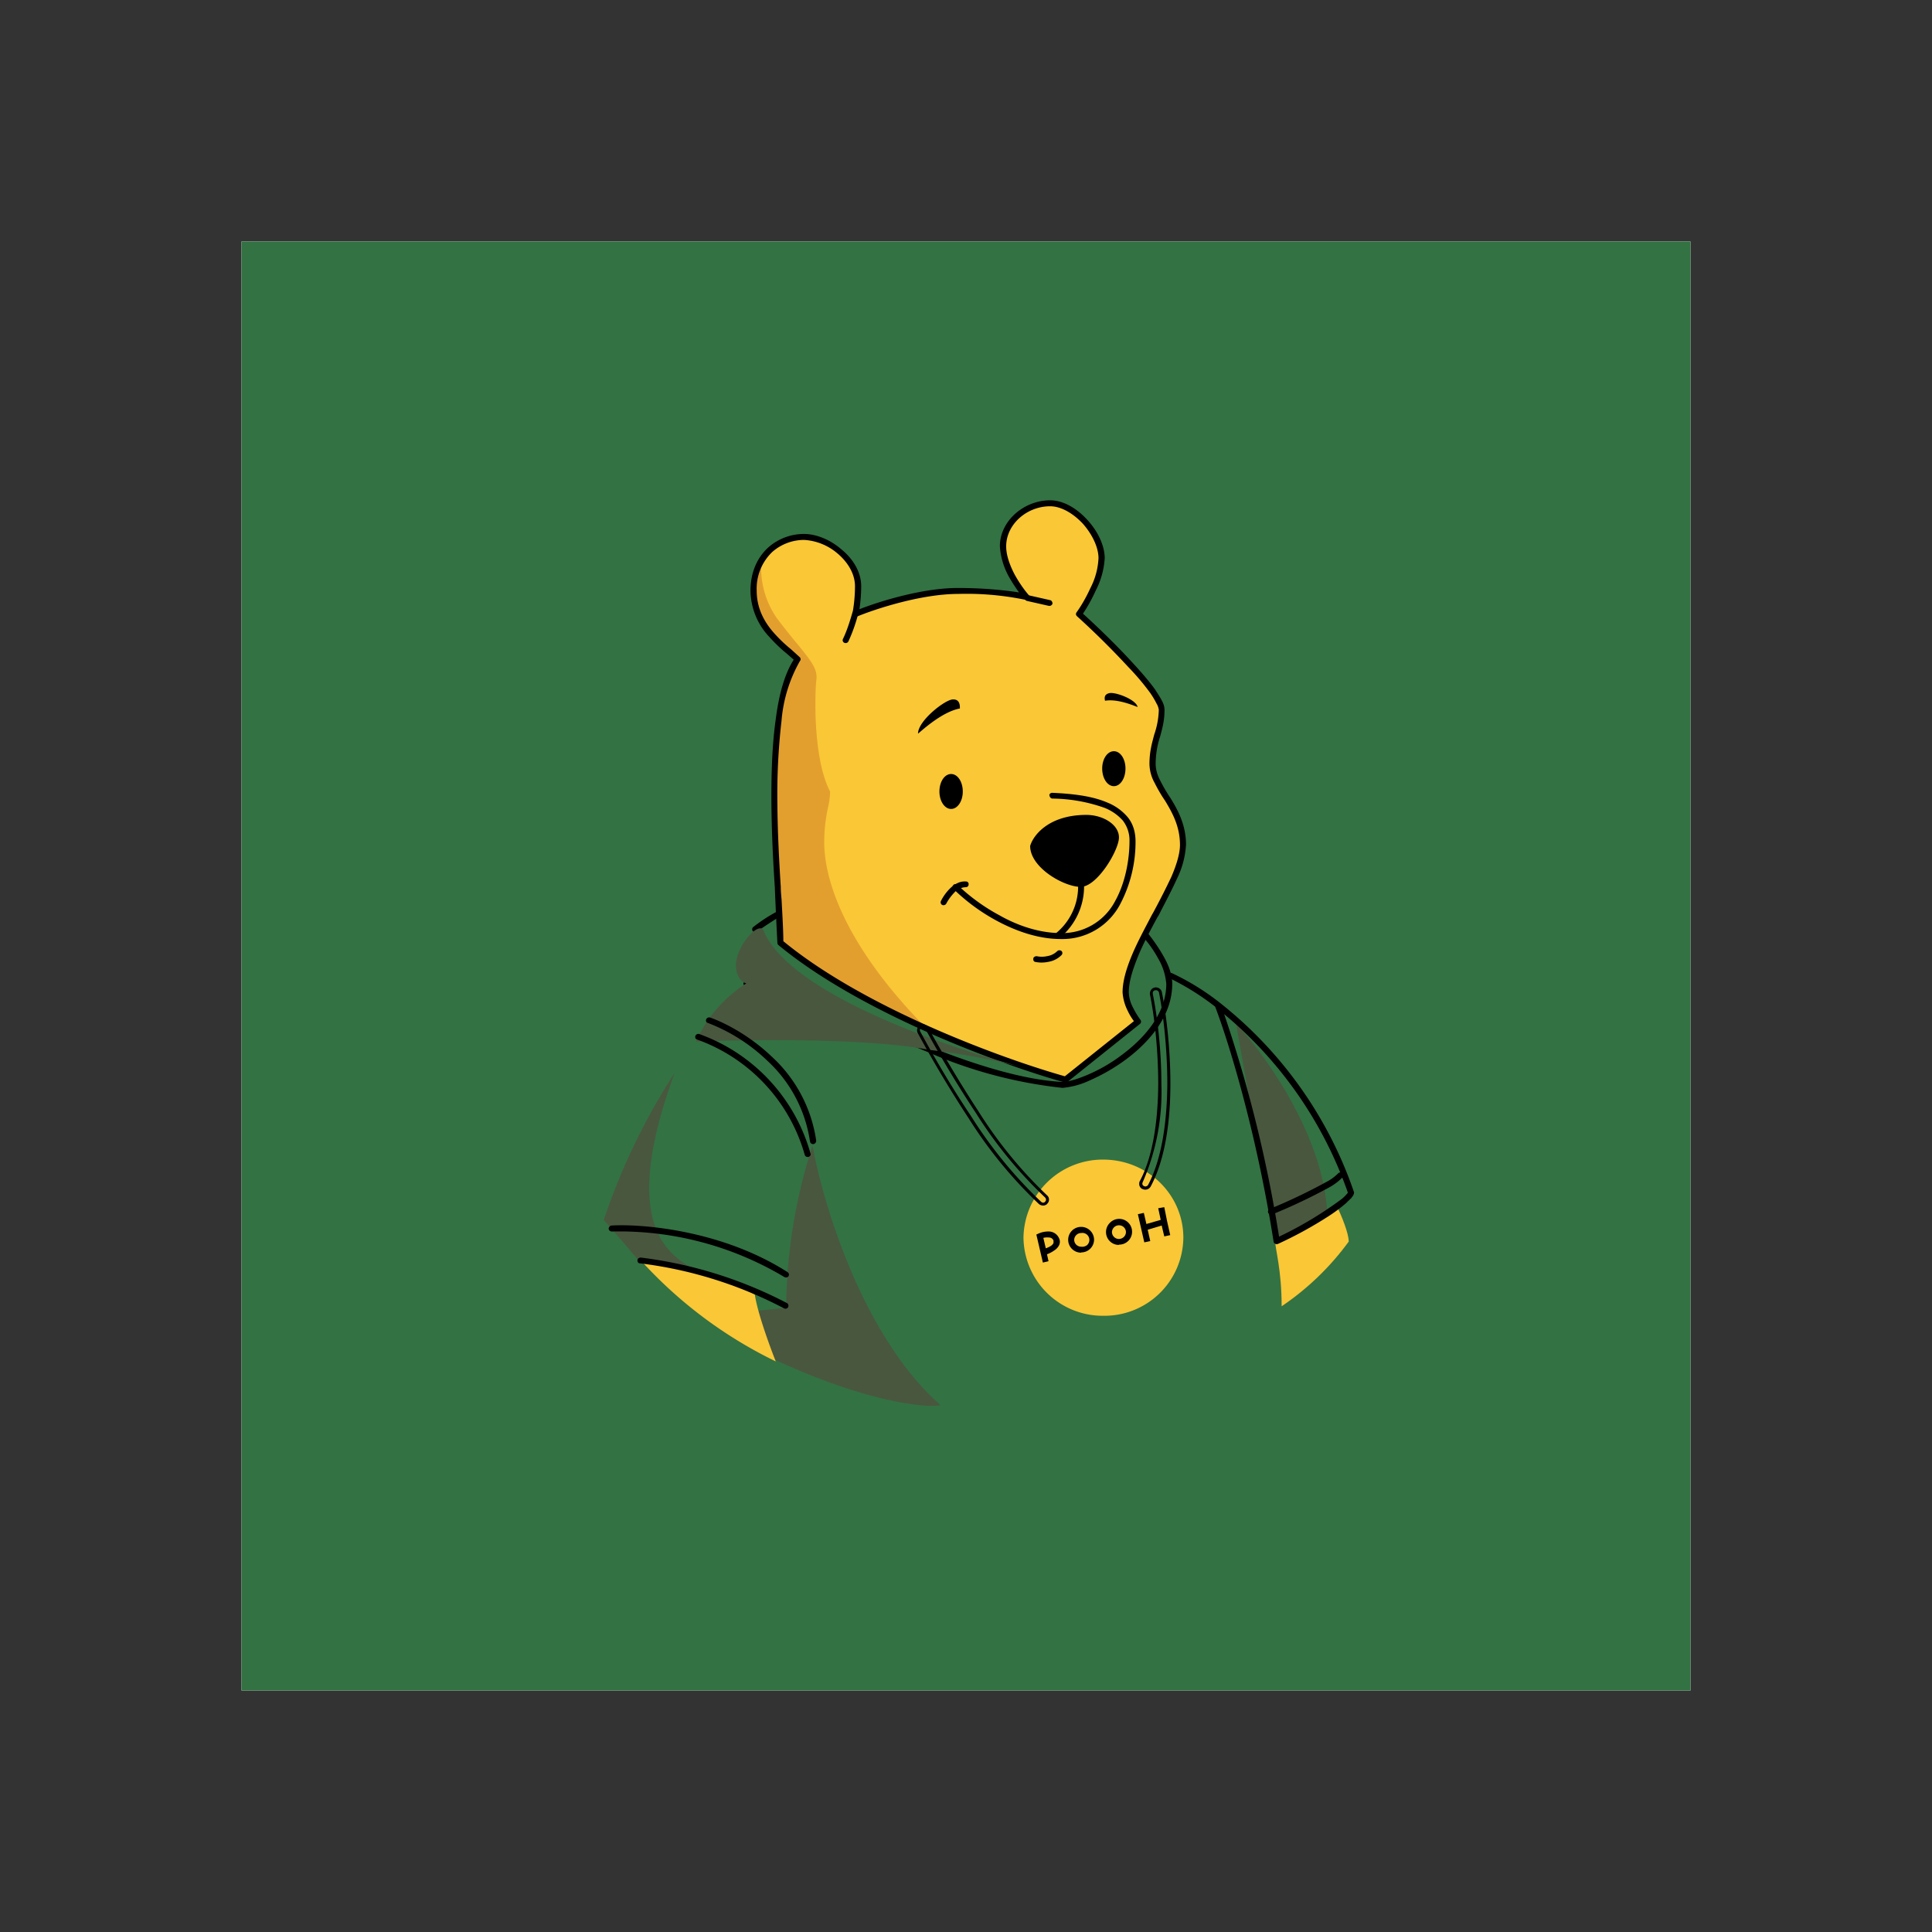 <svg xmlns="http://www.w3.org/2000/svg" xmlns:xlink="http://www.w3.org/1999/xlink" width="24" height="24" viewBox="0 0 24 24"><rect x="0" y="0" width="24" height="24" fill="#333333" stroke="none"/><g fill="none"><path fill="#fff" d="M21 3H3v18h18z"/><path fill="#337243" d="M3 3h18v18H3z"/><path fill="#FAC736" d="M9.695 11.711c1.038.861 2.797 1.492 3.543 1.7l.9-.72c-.052-.064-.155-.225-.155-.363c0-.537.714-1.369.714-1.832s-.38-.707-.38-1.006s.113-.408.113-.672c0-.205-.685-.88-1.025-1.19c.096-.134.28-.459.28-.693c0-.29-.335-.685-.64-.685c-.306 0-.585.241-.585.537c0 .234.192.517.289.63a3.7 3.7 0 0 0-.849-.077c-.466 0-1.044.192-1.273.289c.01-.051.033-.186.033-.347c0-.335-.386-.61-.675-.61c-.286 0-.624.205-.624.668s.412.707.547.851c-.483.691-.213 2.951-.213 3.52"/><path fill="#E39F2E" d="M11.512 12.777c-.644-.289-1.315-.652-1.817-1.067c0-.116-.012-.302-.025-.53c-.055-.894-.145-2.44.238-2.99c-.026-.028-.065-.06-.103-.096c-.177-.151-.444-.382-.444-.755a.7.7 0 0 1 .097-.373a1.1 1.1 0 0 0 .192.713q.158.207.267.335c.16.199.238.295.225.424c-.022.19-.042.99.17 1.395a1 1 0 0 1-.028.206c-.02.103-.045.225-.045.43c0 .344.15 1.17 1.272 2.308"/><path fill="#000" d="M13.045 6.289c-.29 0-.546.225-.546.498c0 .11.044.231.102.344c.061.112.132.209.18.263c.01.013.01.033 0 .045a.04.04 0 0 1-.038.013a3.6 3.6 0 0 0-.842-.074c-.457 0-1.029.187-1.26.283a.04.04 0 0 1-.039-.006a.04.04 0 0 1-.011-.016a.03.03 0 0 1-.002-.02c.01-.045.032-.18.032-.337c0-.151-.087-.296-.215-.405a.7.7 0 0 0-.418-.17a.6.6 0 0 0-.395.15a.63.63 0 0 0-.193.483c0 .218.096.389.212.52q.1.113.215.206l.11.1c.01.013.013.032 0 .045a1.8 1.8 0 0 0-.229.746a8 8 0 0 0-.051 1.038c.003.363.023.72.042 1.022c0 .055.006.11.01.16c.012.22.022.4.022.515c1.028.845 2.745 1.466 3.497 1.678l.858-.685a.7.7 0 0 1-.077-.128a.6.6 0 0 1-.064-.229c0-.141.048-.298.116-.462c.067-.161.16-.332.247-.499l.02-.035c.083-.154.16-.305.225-.444c.064-.15.105-.286.105-.392c0-.225-.09-.392-.183-.546l-.032-.048a2 2 0 0 1-.1-.177a.5.5 0 0 1-.064-.235c0-.154.032-.26.058-.36l.003-.01a1 1 0 0 0 .055-.302a.2.2 0 0 0-.029-.08a1 1 0 0 0-.077-.129a3 3 0 0 0-.27-.32q-.306-.331-.64-.634a.04.04 0 0 1-.013-.023a.04.04 0 0 1 .007-.025c.048-.065.116-.177.173-.303a.9.9 0 0 0 .1-.37c0-.134-.077-.295-.193-.427c-.119-.128-.27-.218-.408-.218m-.624.498c0-.318.3-.572.624-.572c.17 0 .338.106.463.244c.128.138.215.318.215.476a1 1 0 0 1-.11.398a2 2 0 0 1-.16.29c.17.154.418.392.62.614c.11.119.206.231.277.33c.032.052.064.097.084.139c.022.038.032.08.032.112c0 .132-.026.225-.052.322l-.003.01a1.1 1.1 0 0 0-.055.34q.001.101.055.203q.057.114.129.221c.096.155.193.338.193.58a1.1 1.1 0 0 1-.113.423c-.064.142-.145.293-.225.45l-.02.032c-.09.168-.18.335-.244.496s-.109.305-.109.434a.45.45 0 0 0 .055.192a1 1 0 0 0 .09.148a.036.036 0 0 1-.007.051l-.9.72l-.015.007h-.017c-.749-.209-2.51-.842-3.558-1.707a.04.04 0 0 1-.013-.029q-.018-.345-.032-.69c-.02-.303-.039-.663-.042-1.023c-.003-.363.007-.73.052-1.051c.038-.305.109-.572.225-.752l-.08-.07l-.04-.033a2 2 0 0 1-.186-.183a.85.85 0 0 1-.231-.57c0-.24.09-.417.218-.536a.67.67 0 0 1 .447-.17c.154 0 .331.074.466.193c.138.112.244.276.244.456c0 .116-.012.219-.022.286c.264-.103.79-.264 1.222-.264c.353 0 .613.033.761.055a2 2 0 0 1-.125-.193a.9.9 0 0 1-.113-.379"/><path fill="#49573E" d="M7.953 15.683a19 19 0 0 0-.453-.527a8 8 0 0 1 .88-1.826c-.739 2.015.02 2.286.27 2.46a3 3 0 0 0-.697-.107m3.729 1.771c-.965-.852-1.46-2.504-1.588-3.224a6.7 6.7 0 0 0-.328 2.015l-.434.046a.78.78 0 0 0 .193.552c1.253.601 2.041.65 2.157.611"/><path fill="#FAC736" d="M9.377 16.083c.033.225.187.646.26.829a5.5 5.5 0 0 1-1.655-1.231c.463-.01 1.27.318 1.395.402"/><path fill="#49573E" d="M16.484 15.012c-.074-.952-.784-1.929-1.128-2.295c.138.82.392 2.144.501 2.706l.569-.087a1 1 0 0 0 .058-.321z"/><path fill="#FAC736" d="M16.757 15.42c-.23.316-.513.589-.836.807c0-.456-.08-.71-.08-.807c.141-.051.572-.305.771-.424c.049.097.142.322.142.424z"/><path fill="#000" d="M10.633 7.587c.02.006.033.026.026.045a2 2 0 0 1-.119.334a.04.04 0 0 1-.021.02a.04.04 0 0 1-.043-.01l-.007-.013a.04.04 0 0 1 .004-.029c.054-.11.096-.257.115-.321c.004-.016.026-.033.045-.026m2.096-.164a.04.04 0 0 1 .045-.029l.27.061c.02.003.032.026.03.045a.04.04 0 0 1-.046.026l-.27-.061a.04.04 0 0 1-.029-.028zm1.784 4.683a.034.034 0 0 1 .048-.016q.316.149.588.363a5.1 5.1 0 0 1 1.672 2.36a.1.1 0 0 1-.01.035l-.022.032l-.07.068a2 2 0 0 1-.226.167a5 5 0 0 1-.617.337a.04.04 0 0 1-.032 0a.04.04 0 0 1-.015-.011a.03.03 0 0 1-.008-.018c-.221-1.408-.575-2.526-.726-2.918a3.2 3.2 0 0 0-.575-.358a.04.04 0 0 1-.01-.027q0-.008.003-.014m.694.492c.306.9.534 1.825.682 2.764q.413-.196.78-.469a.5.5 0 0 0 .075-.077a5.05 5.05 0 0 0-1.537-2.218"/><path fill="#000" d="M9.695 11.338c.01.02.007.042-.013.051a5 5 0 0 0-.273.18a.04.04 0 0 1-.051.003l-.01-.01a.04.04 0 0 1-.003-.028l.006-.013q.138-.11.293-.193q.013-.008.027-.005q.016.003.024.015m4.516.263l.013-.008a.04.04 0 0 1 .03 0l.012.008c.048.061.122.161.183.27c.065.11.113.235.113.35c0 .386-.267.708-.566.933a2.3 2.3 0 0 1-.45.263a1 1 0 0 1-.347.097a5.7 5.7 0 0 1-1.671-.444a15 15 0 0 1-1.363-.633c-.45-.241-.778-.218-.878-.183a.04.04 0 0 1-.048-.02a.035.035 0 0 1 .022-.048c.126-.045.476-.06.939.187q.66.35 1.35.63c.563.225 1.17.414 1.649.437c.064 0 .18-.032.315-.09a2 2 0 0 0 .437-.257c.29-.219.537-.52.537-.871a.74.74 0 0 0-.103-.319a1.4 1.4 0 0 0-.184-.262l-.002-.015a.04.04 0 0 1 .012-.025m2.469 2.97c.016.016.016.039 0 .052a.7.7 0 0 1-.164.125q-.348.19-.713.338a.04.04 0 0 1-.049-.02l-.003-.014a.04.04 0 0 1 .01-.026l.013-.008q.36-.148.7-.334a.6.6 0 0 0 .151-.11a.04.04 0 0 1 .028-.01l.015.002l.012.009zm-6.936 1.293a4 4 0 0 0-2.141-.566a.04.04 0 0 1-.042-.032c0-.023.016-.039.035-.042c.396-.023 1.383.064 2.186.578q.029.022.013.052a.04.04 0 0 1-.051.01"/><path fill="#49573E" d="M11.544 13.042c-.75-.148-2.244-.129-2.9-.103c.134-.297.352-.549.627-.723c-.042-.01-.129-.068-.129-.231c0-.206.248-.521.338-.44c.299.793 2.314 1.484 3.285 1.728a9 9 0 0 0-1.222-.231"/><path fill="#000" d="M8.638 12.868a.04.04 0 0 1 .048-.023a2.21 2.21 0 0 1 1.385 1.494q0 .008-.005.015a.04.04 0 0 1-.024.018q-.015.002-.027-.004a.04.04 0 0 1-.018-.021A2.14 2.14 0 0 0 8.65 12.91l-.01-.01l-.004-.014q0-.008.002-.015z"/><path fill="#000" d="M8.773 12.662a.04.04 0 0 1 .048-.022c.196.07.495.228.762.482c.301.274.498.645.556 1.048c0 .02-.013.038-.032.042a.04.04 0 0 1-.04-.018l-.005-.015a1.7 1.7 0 0 0-.534-1.006a2.2 2.2 0 0 0-.746-.47l-.009-.011a.04.04 0 0 1 0-.03m4.722-2.539c-.47 0-.662.257-.698.386c0 .27.421.508.627.508s.476-.457.476-.614c0-.161-.2-.28-.405-.28m-.309 1.69a.036.036 0 0 1 0 .052a.3.3 0 0 1-.167.084a.4.4 0 0 1-.165-.001a.04.04 0 0 1-.018-.023v-.015c0-.02.022-.032.042-.032a.3.3 0 0 0 .128 0a.23.23 0 0 0 .129-.064a.04.04 0 0 1 .051 0m-1.334-.723a.6.6 0 0 0-.096.132a.04.04 0 0 1-.048.02l-.013-.008a.04.04 0 0 1-.01-.027q0-.007.003-.014a.6.6 0 0 1 .11-.154c.051-.051.119-.096.202-.09c.02 0 .036.016.032.039c0 .019-.016.032-.035.032a.2.2 0 0 0-.145.07"/><path fill="#000" d="M13.035 9.881c0-.02.02-.035.042-.032c.225.01.479.035.675.119a.65.65 0 0 1 .254.18q.098.118.1.299a1.66 1.66 0 0 1-.187.778a.81.81 0 0 1-.74.44c-.292 0-.575-.106-.81-.234a2.4 2.4 0 0 1-.523-.386a.035.035 0 0 1 .025-.062a.04.04 0 0 1 .026.01c.097.097.283.251.511.373c.225.129.498.225.772.225a.74.74 0 0 0 .675-.402c.128-.231.176-.52.176-.742a.4.4 0 0 0-.083-.254a.6.6 0 0 0-.225-.157a2 2 0 0 0-.653-.116a.04.04 0 0 1-.032-.039z"/><path fill="#000" d="M13.424 10.939c.023-.003.042.013.042.032a.83.83 0 0 1-.299.678a.039.039 0 0 1-.063-.033l.005-.014l.01-.01a.75.75 0 0 0 .273-.615c0-.019.013-.038.032-.041zM11.96 9.833c0 .12-.065.216-.145.216s-.145-.097-.145-.216c0-.122.064-.218.145-.218s.145.096.145.218m2.021-.286c0 .122-.064.219-.144.219s-.145-.097-.145-.219c0-.119.064-.215.145-.215s.144.096.144.215m-2.057-.746c-.231.042-.495.296-.52.312c0-.16.334-.42.43-.424c.097-.007.09.09.09.112m1.803-.096c.167-.029.386.074.405.077c-.022-.096-.289-.193-.357-.17c-.07.019-.05.077-.048.093m-5.808 6.95c0-.02.02-.033.042-.033c.634.078 1.25.27 1.816.566c.016.01.022.032.013.051a.04.04 0 0 1-.023.017a.04.04 0 0 1-.029-.004a5.2 5.2 0 0 0-1.801-.56l-.011-.01a.04.04 0 0 1-.007-.028"/><path fill="#FAC736" d="M14.7 15.375a.98.98 0 0 1-.996.97a.983.983 0 0 1-.99-.97a.984.984 0 0 1 .99-.97c.55 0 .996.433.996.97"/><path fill="#000" d="M11.428 12.733a.077.077 0 0 1 .103.032c.135.247.363.643.626 1.044c.239.38.524.73.849 1.039a.07.07 0 0 1 .006.102c-.025.033-.074.033-.106.007a5.5 5.5 0 0 1-.874-1.067a15 15 0 0 1-.633-1.06a.074.074 0 0 1 .032-.096zm.067.048a.04.04 0 0 0-.02-.017a.04.04 0 0 0-.028 0a.036.036 0 0 0-.016.049c.135.25.363.652.633 1.054q.368.585.868 1.061c.016.016.039.016.051 0l.009-.012a.04.04 0 0 0-.009-.04a5.4 5.4 0 0 1-.858-1.047q-.337-.51-.63-1.048m2.697 1.99a.07.07 0 0 1-.04-.072q0-.015.008-.028c.167-.315.225-.765.228-1.205c0-.44-.051-.862-.103-1.113a.08.08 0 0 1 .034-.076a.1.1 0 0 1 .027-.01c.039-.007.08.019.087.058c.052.26.106.69.106 1.14s-.06.926-.244 1.273a.08.08 0 0 1-.045.037a.08.08 0 0 1-.058-.005m.206-2.437a.04.04 0 0 0-.03-.032h-.015a.035.035 0 0 0-.033.03v.015c.052.254.107.675.107 1.119a2.8 2.8 0 0 1-.232 1.221c-.01.02-.003.039.016.048c.016.01.042.003.052-.016c.177-.337.234-.807.238-1.253c0-.447-.052-.875-.103-1.132"/><path fill="#000" fill-rule="evenodd" d="m12.961 15.378l.03.129a.3.3 0 0 0 .067-.032a.1.1 0 0 0 .029-.033v-.032c-.013-.029-.036-.038-.064-.038a.2.2 0 0 0-.065.006zm.045.203a.4.4 0 0 0 .097-.052a.16.16 0 0 0 .055-.064a.1.1 0 0 0-.004-.087a.14.14 0 0 0-.128-.08a.3.3 0 0 0-.126.026l-.026.012l.081.348l.07-.017zm.425-.094a.1.1 0 0 0 .071-.018a.087.087 0 0 0-.071-.152a.087.087 0 0 0-.087.084c0 .048.039.086.087.086m0 .071a.16.16 0 0 0 .16-.157a.161.161 0 0 0-.274-.114a.16.16 0 0 0 .114.274zm.466-.167c.051 0 .09-.039.09-.087a.086.086 0 0 0-.087-.083a.087.087 0 0 0-.087.083c0 .048.039.087.087.087zm0 .07a.16.16 0 1 0-.11-.27a.16.16 0 0 0 .113.274z" clip-rule="evenodd"/><path fill="#000" d="m14.418 15.15l-.03-.141l.075-.013l.035.174l.039.173l-.074.016l-.032-.135l-.174.052l.032.141l-.074.016l-.08-.35l.074-.016l.032.138l.177-.051z"/></g></svg>